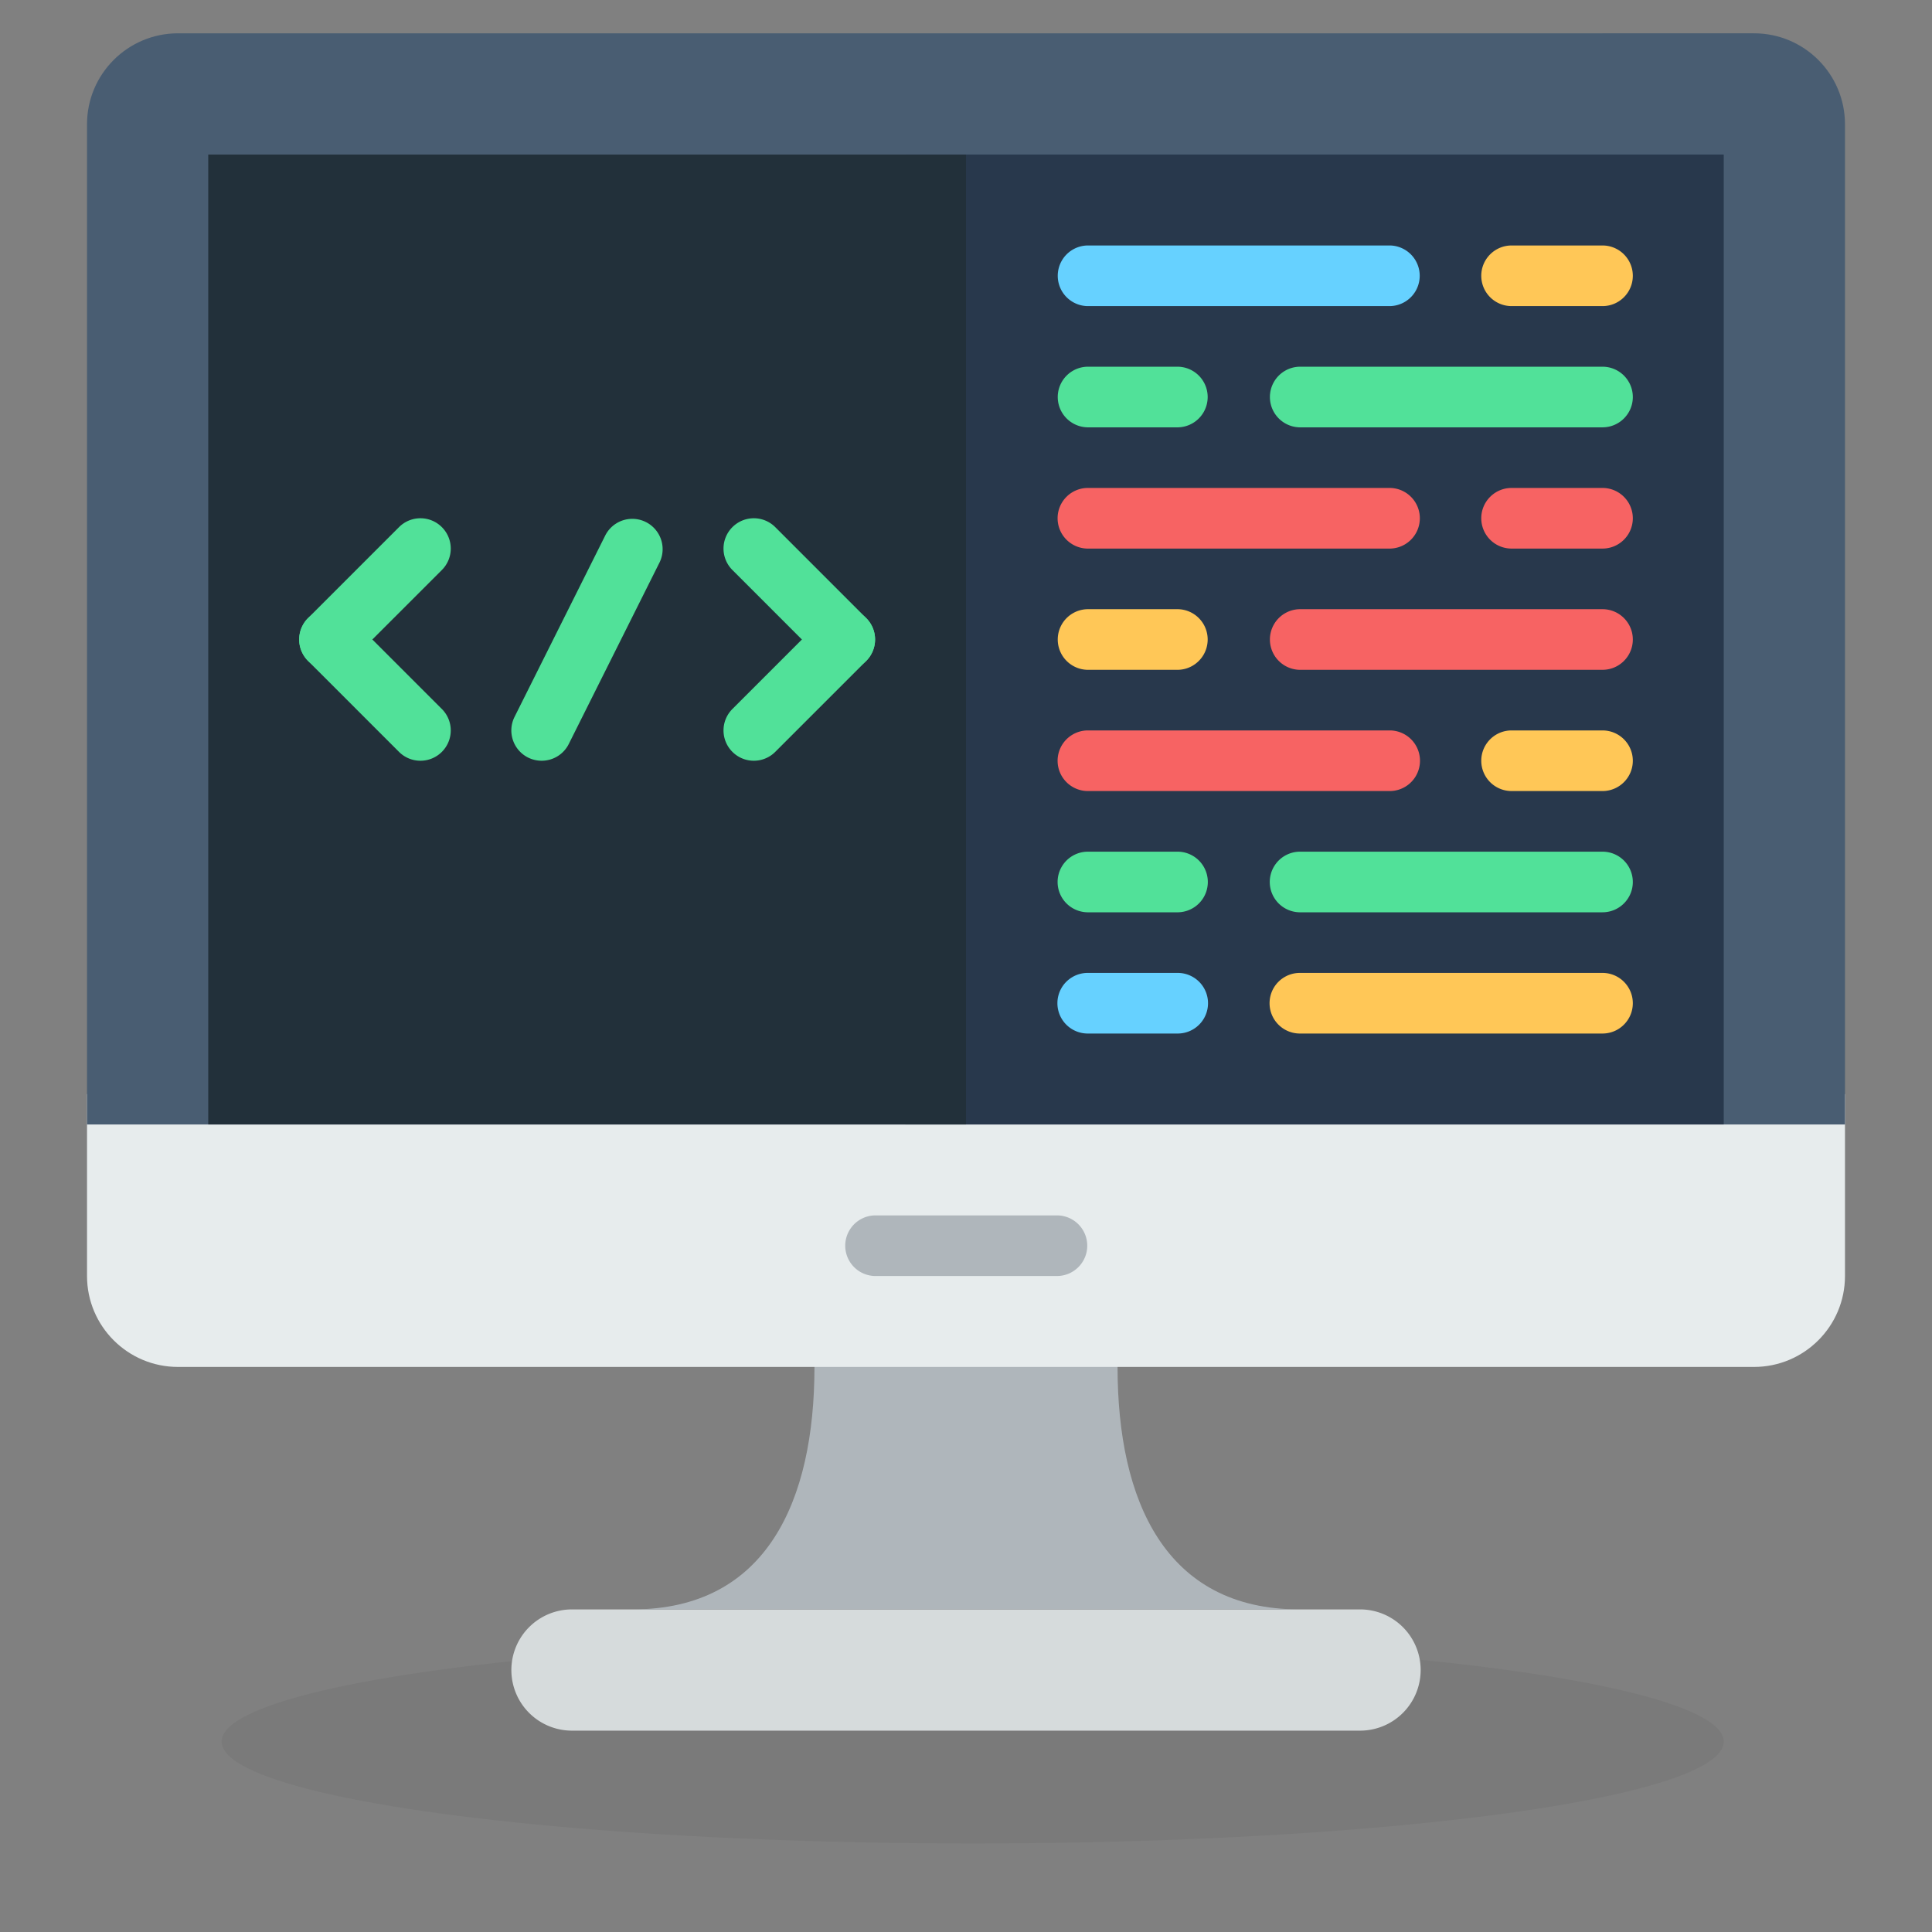 <svg width="256" height="256" fill="none" xmlns="http://www.w3.org/2000/svg"><rect width="100%" height="100%" fill="#808080" stroke="none"/><ellipse opacity=".05" cx="128.889" cy="230.77" rx="99.517" ry="13.499" fill="#000"/><path d="M180.212 229.32H75.792a8.03 8.03 0 01-8.033-8.032 8.03 8.03 0 018.032-8.033h104.421a8.03 8.03 0 018.032 8.033 8.029 8.029 0 01-8.032 8.032z" fill="#D6DBDC"/><path d="M148.082 181.126v-8.032H107.92v8.032c0 17.76-6.338 32.129-24.098 32.129h88.356c-17.759 0-24.096-14.369-24.096-32.129z" fill="#AFB6BB"/><path d="M232.417 181.126H23.584c-6.655 0-12.053-5.398-12.053-12.053V144.98H244.47v24.093c0 6.655-5.398 12.053-12.053 12.053z" fill="#E7ECED"/><path d="M140.049 169.078h-24.097a4.017 4.017 0 010-8.033h24.097a4.018 4.018 0 014.017 4.016c0 2.217-1.8 4.017-4.017 4.017z" fill="#AFB6BB"/><path d="M212.34 4.414H23.584c-6.655 0-12.053 5.398-12.053 12.052v132.531H244.47V16.467c0-6.655-5.398-12.054-12.053-12.054H212.34z" fill="#495D72"/><path d="M228.405 20.479H119.968v128.518h108.437V20.478z" fill="#28384C"/><path d="M128.001 20.479H27.596v128.518H128V20.478z" fill="#22303A"/><path d="M71.77 100.802a4.058 4.058 0 01-1.795-.422 4.017 4.017 0 01-1.795-5.39l12.049-24.096a4.018 4.018 0 017.185 3.595L75.365 98.584a4.012 4.012 0 01-3.595 2.217zM43.66 88.753a4.005 4.005 0 01-2.839-1.176 4.011 4.011 0 010-5.679l12.05-12.049a4.011 4.011 0 015.678 0 4.011 4.011 0 010 5.68L46.5 87.576a4.006 4.006 0 01-2.84 1.176z" fill="#51E199"/><path d="M55.709 100.802a4.007 4.007 0 01-2.84-1.177L40.822 87.577a4.011 4.011 0 010-5.679 4.011 4.011 0 015.68 0l12.048 12.049a4.011 4.011 0 010 5.678 4.009 4.009 0 01-2.84 1.177zM111.935 88.753a4.005 4.005 0 01-2.839-1.176L97.047 75.528a4.011 4.011 0 010-5.679 4.012 4.012 0 015.679 0l12.048 12.049a4.01 4.01 0 010 5.679 4.005 4.005 0 01-2.839 1.176z" fill="#51E199"/><path d="M99.886 100.802a4.007 4.007 0 01-2.839-1.177 4.011 4.011 0 010-5.678l12.049-12.049a4.01 4.01 0 015.678 0 4.01 4.01 0 010 5.679l-12.048 12.048a4.007 4.007 0 01-2.84 1.177z" fill="#51E199"/><path d="M184.228 40.56h-40.162a4.018 4.018 0 010-8.033h40.162a4.018 4.018 0 010 8.032z" fill="#66D1FF"/><path d="M212.34 40.56h-12.048a4.018 4.018 0 01-4.017-4.017c0-2.217 1.8-4.016 4.017-4.016h12.048c2.217 0 4.017 1.8 4.017 4.016 0 2.217-1.8 4.017-4.017 4.017z" fill="#FFC757"/><path d="M212.34 56.624h-40.162a4.018 4.018 0 010-8.033h40.162c2.217 0 4.017 1.8 4.017 4.017 0 2.217-1.8 4.016-4.017 4.016zM156.115 56.624h-12.049a4.018 4.018 0 010-8.033h12.049a4.018 4.018 0 010 8.033z" fill="#51E199"/><path d="M184.228 72.69h-40.162a4.018 4.018 0 010-8.034h40.162a4.018 4.018 0 010 8.033zM212.34 72.69h-12.048a4.018 4.018 0 01-4.017-4.017c0-2.217 1.8-4.017 4.017-4.017h12.048c2.217 0 4.017 1.8 4.017 4.017 0 2.217-1.8 4.016-4.017 4.016zM212.34 88.754h-40.162a4.018 4.018 0 010-8.033h40.162c2.217 0 4.017 1.8 4.017 4.016 0 2.217-1.8 4.017-4.017 4.017z" fill="#F76363"/><path d="M156.115 88.754h-12.049a4.018 4.018 0 010-8.033h12.049a4.018 4.018 0 010 8.033zM212.34 136.948h-40.162a4.017 4.017 0 010-8.033h40.162c2.217 0 4.017 1.8 4.017 4.017 0 2.217-1.8 4.016-4.017 4.016z" fill="#FFC757"/><path d="M156.115 136.948h-12.049a4.017 4.017 0 010-8.033h12.049a4.017 4.017 0 010 8.033z" fill="#66D1FF"/><path d="M184.228 104.818h-40.162a4.017 4.017 0 010-8.032h40.162a4.017 4.017 0 010 8.032z" fill="#F76363"/><path d="M212.34 104.818h-12.048a4.018 4.018 0 01-4.017-4.016c0-2.217 1.8-4.016 4.017-4.016h12.048c2.217 0 4.017 1.799 4.017 4.016s-1.8 4.016-4.017 4.016z" fill="#FFC757"/><path d="M212.34 120.883h-40.162a4.017 4.017 0 010-8.032h40.162a4.018 4.018 0 014.017 4.016c0 2.217-1.8 4.016-4.017 4.016zM156.115 120.883h-12.049a4.017 4.017 0 010-8.032h12.049a4.017 4.017 0 010 8.032z" fill="#51E199"/></svg>

